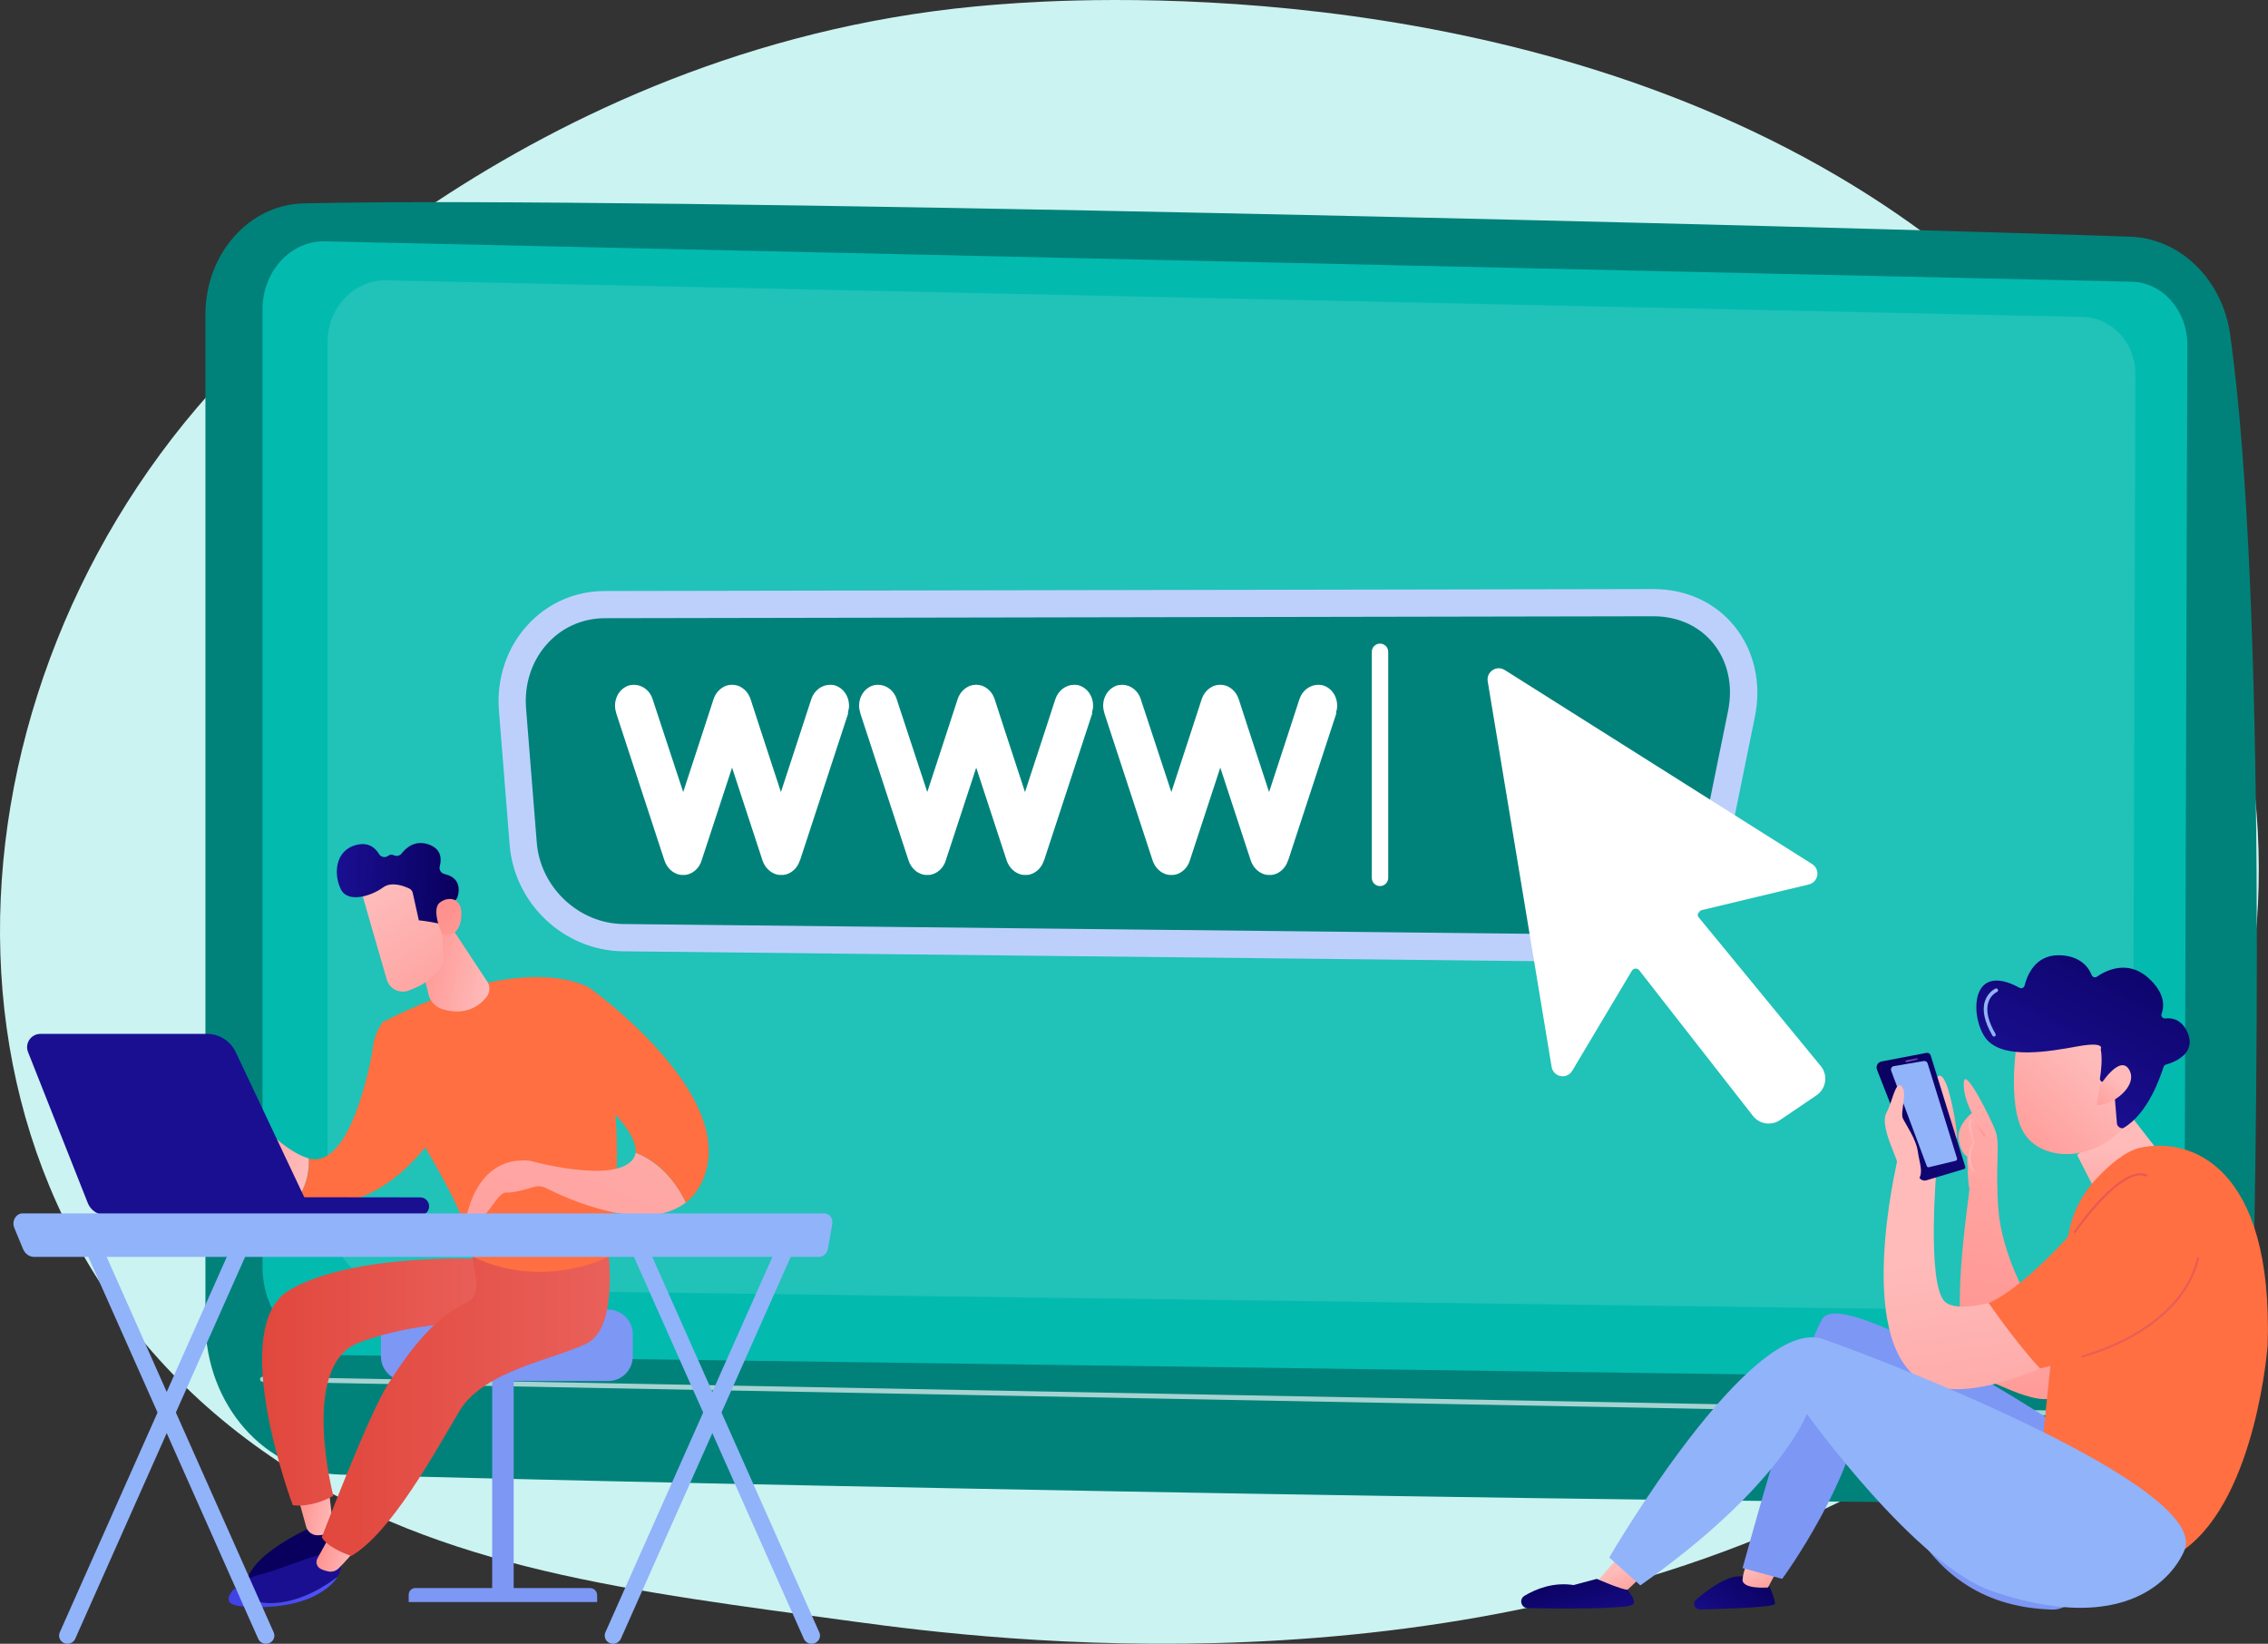 <svg width="247" height="179" viewBox="0 0 247 179" fill="none" xmlns="http://www.w3.org/2000/svg">
<rect x="0" y="0" width="247" height="179" fill="#333333" stroke="none"/>
<path d="M216.403 153.943C210.004 158.777 204.27 161.617 199.884 163.764C157.102 184.682 108.202 178.656 93.083 176.592C68.685 173.265 48.095 170.918 30.403 159.219C-9.805 132.621 -7.844 77.137 22.874 42.763C26.516 38.685 57.191 5.395 106.197 0.702C107.396 0.587 108.289 0.523 109.077 0.459C116.658 -0.131 163.642 -3.234 201.95 20.274C207.43 23.64 216.263 29.704 224.44 38.961C254.362 72.803 254.458 125.217 216.403 153.943Z" fill="#CBF3F1"/>
<path d="M22.373 34.235V143.936C22.373 152.965 28.869 160.338 37.014 160.575C73.204 161.608 199.79 164.113 234.244 163.552C240.162 163.456 244.966 158.21 245.133 151.66C245.799 126.177 246.877 64.894 242.88 36.442C242.038 30.452 237.47 25.968 232 25.775C201.675 24.698 67.488 21.292 33.051 22.15C27.116 22.29 22.373 27.658 22.373 34.235Z" fill="#00827A"/>
<path d="M28.589 33.701V137.929C28.589 143.201 32.411 147.492 37.172 147.57L229.291 150.198C234.007 150.276 237.874 146.073 237.891 140.854L238.216 37.562C238.224 33.823 235.542 30.767 232.166 30.679L35.471 26.283C31.692 26.161 28.589 29.523 28.589 33.701Z" fill="#03BAAF"/>
<path opacity="0.12" d="M35.673 37.256V131.659C35.673 136.431 39.258 140.319 43.73 140.39L224.18 142.771C228.607 142.842 232.245 139.032 232.263 134.303L232.561 40.75C232.57 37.37 230.045 34.594 226.88 34.515L42.134 30.531C38.592 30.425 35.673 33.473 35.673 37.256Z" fill="white"/>
<path opacity="0.65" d="M239.338 154.436L28.58 150.46C28.431 150.46 28.317 150.338 28.317 150.189C28.317 150.04 28.44 149.935 28.589 149.926L239.338 153.902C239.487 153.902 239.601 154.024 239.601 154.173C239.601 154.322 239.487 154.436 239.338 154.436Z" fill="white"/>
<path d="M67.847 103.592C61.439 103.522 56.021 98.434 55.504 91.997L54.337 77.39C54.057 73.905 55.205 70.49 57.485 68.029C59.668 65.664 62.649 64.36 65.875 64.36L180.055 64.149C183.632 64.149 186.753 65.577 188.875 68.169C191.04 70.822 191.865 74.422 191.119 78.056L187.998 93.381C186.701 99.747 180.494 104.739 173.866 104.739C173.857 104.73 67.847 103.592 67.847 103.592Z" fill="#BDD0FB"/>
<path d="M180.056 67.109L65.875 67.32C60.694 67.328 56.862 71.812 57.292 77.154L58.458 91.761C58.852 96.656 63.052 100.571 67.874 100.623L173.735 101.762C178.96 101.814 184.027 97.9 185.07 92.777L188.191 77.452C189.348 71.856 185.719 67.101 180.056 67.109Z" fill="#00827A"/>
<path d="M92.386 77.644L87.117 93.722H87.1C86.854 94.511 86.232 95.071 85.548 95.237H85.53C85.513 95.237 85.469 95.255 85.451 95.255H85.408C85.39 95.255 85.364 95.273 85.346 95.273H85.302H85.241H85.197H85.127H85.083H85.022H84.978H84.934H84.873H84.829C84.811 95.273 84.785 95.255 84.768 95.255H84.724C84.706 95.255 84.662 95.237 84.645 95.237H84.627C83.944 95.071 83.321 94.511 83.049 93.722L79.727 83.591L76.404 93.722C76.158 94.511 75.536 95.071 74.852 95.237H74.835C74.791 95.237 74.773 95.255 74.756 95.255H74.712C74.694 95.255 74.668 95.273 74.65 95.273H74.607H74.545H74.501H74.44H74.396H74.344H74.3H74.239H74.195H74.151C74.133 95.273 74.107 95.255 74.089 95.255H74.046C74.002 95.255 73.984 95.237 73.967 95.237H73.949C73.248 95.071 72.643 94.511 72.371 93.722L67.102 77.644V77.601C67.023 77.355 66.979 77.084 66.979 76.83C66.979 75.875 67.54 74.982 68.408 74.676C68.619 74.597 68.847 74.571 69.048 74.571C69.943 74.571 70.793 75.192 71.082 76.164C71.1 76.208 72.906 81.699 74.405 86.253C75.895 81.69 77.701 76.199 77.701 76.164C77.929 75.464 78.403 74.965 78.99 74.711L79.008 74.693C79.025 74.693 79.052 74.676 79.069 74.676H79.087C79.104 74.676 79.104 74.658 79.13 74.658H79.174C79.192 74.641 79.218 74.641 79.236 74.641L79.253 74.623C79.297 74.623 79.314 74.623 79.332 74.606H79.35C79.393 74.606 79.411 74.606 79.428 74.588H79.446H79.525H79.543C79.586 74.588 79.604 74.588 79.621 74.571H79.665H79.709H79.77H79.814C79.832 74.588 79.858 74.588 79.876 74.588H79.919H79.998C80.042 74.606 80.06 74.606 80.104 74.606C80.147 74.623 80.165 74.623 80.183 74.623C80.2 74.623 80.2 74.623 80.2 74.641C80.244 74.641 80.261 74.641 80.279 74.658H80.323C80.323 74.658 80.34 74.676 80.367 74.676H80.384C80.402 74.676 80.428 74.693 80.445 74.693L80.463 74.711C81.042 74.956 81.524 75.455 81.752 76.164C81.752 76.208 83.558 81.699 85.048 86.253C86.538 81.69 88.344 76.199 88.344 76.164C88.651 75.192 89.51 74.571 90.396 74.571C90.606 74.571 90.834 74.588 91.036 74.676C91.904 74.982 92.465 75.875 92.465 76.83C92.465 77.075 92.421 77.347 92.342 77.601V77.644H92.386Z" fill="white"/>
<path d="M118.967 77.644L113.698 93.722H113.681C113.435 94.511 112.813 95.071 112.129 95.237H112.112C112.094 95.237 112.05 95.255 112.033 95.255H111.989C111.971 95.255 111.945 95.273 111.928 95.273H111.884H111.822H111.779H111.717H111.673H111.612H111.568H111.524H111.463H111.419C111.402 95.273 111.375 95.255 111.358 95.255H111.314C111.296 95.255 111.252 95.237 111.235 95.237H111.217C110.534 95.071 109.911 94.511 109.639 93.722L106.317 83.591L102.994 93.722C102.749 94.511 102.126 95.071 101.442 95.237H101.425C101.381 95.237 101.363 95.255 101.346 95.255H101.302C101.284 95.255 101.258 95.273 101.241 95.273H101.197H101.135H101.092H101.03H100.986H100.925H100.881H100.82H100.776H100.732C100.715 95.273 100.688 95.255 100.671 95.255H100.627C100.583 95.255 100.566 95.237 100.548 95.237H100.531C99.829 95.071 99.224 94.511 98.953 93.722L93.683 77.644V77.601C93.605 77.355 93.561 77.084 93.561 76.83C93.561 75.875 94.122 74.982 94.99 74.676C95.2 74.597 95.428 74.571 95.63 74.571C96.524 74.571 97.374 75.192 97.664 76.164C97.681 76.208 99.487 81.699 100.986 86.253C102.477 81.69 104.283 76.199 104.283 76.164C104.511 75.464 104.984 74.965 105.572 74.711L105.589 74.693C105.607 74.693 105.633 74.676 105.65 74.676H105.668C105.685 74.676 105.685 74.658 105.712 74.658H105.756C105.773 74.641 105.799 74.641 105.817 74.641L105.835 74.623C105.878 74.623 105.896 74.623 105.913 74.606H105.931C105.975 74.606 105.992 74.606 106.01 74.588H106.027H106.106H106.124C106.168 74.588 106.185 74.588 106.203 74.571H106.247H106.29H106.352H106.396C106.413 74.588 106.439 74.588 106.457 74.588H106.501H106.58C106.624 74.606 106.641 74.606 106.685 74.606C106.729 74.623 106.746 74.623 106.764 74.623C106.781 74.623 106.781 74.623 106.781 74.641C106.825 74.641 106.843 74.641 106.86 74.658H106.904C106.904 74.658 106.922 74.676 106.948 74.676H106.965C106.983 74.676 107.009 74.693 107.027 74.693L107.044 74.711C107.623 74.956 108.105 75.455 108.333 76.164C108.333 76.208 110.139 81.699 111.629 86.253C113.12 81.69 114.926 76.199 114.926 76.164C115.233 75.192 116.092 74.571 116.977 74.571C117.188 74.571 117.416 74.588 117.617 74.676C118.485 74.982 119.046 75.875 119.046 76.83C119.046 77.075 119.002 77.347 118.924 77.601V77.644H118.967Z" fill="white"/>
<path d="M145.549 77.644L140.28 93.722H140.262C140.017 94.511 139.394 95.071 138.711 95.237H138.693C138.676 95.237 138.632 95.255 138.614 95.255H138.57C138.553 95.255 138.526 95.273 138.509 95.273H138.465H138.404H138.36H138.299H138.255H138.193H138.15H138.106H138.044H138C137.983 95.273 137.957 95.255 137.939 95.255H137.895C137.878 95.255 137.834 95.237 137.816 95.237H137.799C137.115 95.071 136.493 94.511 136.221 93.722L132.898 83.591L129.575 93.722C129.33 94.511 128.708 95.071 128.024 95.237H128.006C127.962 95.237 127.945 95.255 127.927 95.255H127.883C127.866 95.255 127.84 95.273 127.822 95.273H127.778H127.717H127.673H127.612H127.568H127.506H127.463H127.401H127.357H127.314C127.296 95.273 127.27 95.255 127.252 95.255H127.208C127.165 95.255 127.147 95.237 127.129 95.237H127.112C126.411 95.071 125.806 94.511 125.534 93.722L120.265 77.644V77.601C120.186 77.355 120.142 77.084 120.142 76.83C120.142 75.875 120.703 74.982 121.571 74.676C121.782 74.597 122.01 74.571 122.211 74.571C123.105 74.571 123.956 75.192 124.245 76.164C124.263 76.208 126.069 81.699 127.568 86.253C129.058 81.69 130.864 76.199 130.864 76.164C131.092 75.464 131.566 74.965 132.153 74.711L132.17 74.693C132.188 74.693 132.214 74.676 132.232 74.676H132.249C132.267 74.676 132.267 74.658 132.293 74.658H132.337C132.355 74.641 132.381 74.641 132.398 74.641L132.416 74.623C132.46 74.623 132.477 74.623 132.495 74.606H132.512C132.556 74.606 132.574 74.606 132.591 74.588H132.609H132.688H132.705C132.749 74.588 132.767 74.588 132.784 74.571H132.828H132.872H132.933H132.977C132.995 74.588 133.021 74.588 133.038 74.588H133.082H133.161C133.205 74.606 133.222 74.606 133.266 74.606C133.31 74.623 133.328 74.623 133.345 74.623C133.363 74.623 133.363 74.623 133.363 74.641C133.407 74.641 133.424 74.641 133.442 74.658H133.485C133.485 74.658 133.503 74.676 133.529 74.676H133.547C133.564 74.676 133.591 74.693 133.608 74.693L133.626 74.711C134.204 74.956 134.687 75.455 134.915 76.164C134.915 76.208 136.721 81.699 138.211 86.253C139.701 81.69 141.507 76.199 141.507 76.164C141.814 75.192 142.673 74.571 143.559 74.571C143.769 74.571 143.997 74.588 144.199 74.676C145.067 74.982 145.628 75.875 145.628 76.83C145.628 77.075 145.584 77.347 145.505 77.601V77.644H145.549Z" fill="white"/>
<path d="M151.186 95.597C151.186 96.087 150.792 96.49 150.292 96.49C149.801 96.49 149.398 96.096 149.398 95.597V70.98C149.398 70.49 149.792 70.087 150.292 70.087C150.783 70.087 151.186 70.481 151.186 70.98V95.597Z" fill="white"/>
<path d="M198.291 116.088L185 99.896C184.895 99.765 184.86 99.599 184.912 99.441C184.965 99.283 185.096 99.169 185.254 99.126L196.993 96.315C197.467 96.201 197.835 95.816 197.914 95.325C197.993 94.843 197.773 94.362 197.361 94.099L163.872 72.959C163.468 72.705 162.942 72.705 162.548 72.977C162.145 73.239 161.943 73.721 162.022 74.194L168.983 116.185C169.071 116.693 169.456 117.087 169.956 117.183C170.456 117.279 170.964 117.052 171.227 116.605L177.723 105.711C177.802 105.571 177.951 105.483 178.109 105.475C178.267 105.466 178.425 105.536 178.521 105.659L190.9 121.509C191.61 122.42 192.899 122.621 193.855 121.973L197.826 119.276C198.335 118.935 198.676 118.392 198.764 117.779C198.852 117.174 198.685 116.561 198.291 116.088Z" fill="white"/>
<path d="M55.942 148.648H53.601V173.965H55.942V148.648Z" fill="#7D97F4"/>
<path d="M65.033 174.455H44.51V173.658C44.51 173.255 44.834 172.931 45.237 172.931H64.244C64.683 172.931 65.033 173.282 65.033 173.72V174.455Z" fill="#7D97F4"/>
<path d="M68.917 147.711C68.917 149.182 67.716 150.39 66.234 150.39H44.168C42.695 150.39 41.485 149.191 41.485 147.711V145.294C41.485 143.823 42.686 142.614 44.168 142.614H66.234C67.707 142.614 68.917 143.814 68.917 145.294V147.711Z" fill="#7D97F4"/>
<path d="M33.998 166.276C33.998 166.276 26.424 169.534 26.853 172.949C26.853 172.949 34.682 171.451 36.085 169.21C37.487 166.976 36.716 165.68 36.716 165.68L33.998 166.276Z" fill="url(#paint0_linear)"/>
<path d="M35.848 162.554L36.234 165.873C36.295 166.372 36.015 166.871 35.541 167.038C35.304 167.125 34.989 167.178 34.586 167.187C34.007 167.187 33.498 166.81 33.341 166.25L32.596 163.561L35.848 162.554Z" fill="url(#paint1_linear)"/>
<path d="M52.4 137.079C52.4 137.079 38.461 136.431 31.535 140.477C24.609 144.523 31.885 163.903 31.885 163.903C31.885 163.903 33.7 164.288 36.304 162.896C36.304 162.896 32.578 148.7 39.048 146.231C46.316 143.455 53.838 144.129 53.838 144.129L52.444 137.508L52.4 137.079Z" fill="url(#paint2_linear)"/>
<path d="M28.379 171.451C29.965 171.101 34.664 169.157 35.375 169.183C36.085 169.21 37.102 170.278 37.102 170.278C37.102 170.278 37.277 170.865 36.769 171.697C35.559 172.642 32.946 174.368 29.922 174.56C27.695 174.7 26.353 173.816 25.582 172.958C26.239 172.301 27.318 171.679 28.379 171.451Z" fill="url(#paint3_linear)"/>
<path d="M29.913 174.569C32.946 174.376 35.55 172.651 36.76 171.705C36.418 172.275 35.76 172.958 34.524 173.649C31.456 175.375 26.397 175.129 25.389 174.735C24.582 174.42 24.837 173.676 25.564 172.958C26.336 173.816 27.677 174.7 29.913 174.569Z" fill="url(#paint4_linear)"/>
<path d="M38.759 168.544C38.653 168.938 37.549 170.112 36.9 170.768C36.593 171.084 36.155 171.215 35.725 171.119C35.453 171.057 35.147 170.97 34.884 170.821C34.489 170.602 34.349 170.103 34.568 169.709L36.19 166.758L38.759 168.544Z" fill="url(#paint5_linear)"/>
<path d="M66.208 135.915C66.208 135.915 67.427 144.532 63.911 146.292C60.395 148.052 52.681 149.208 50.024 153.674C47.368 158.149 42.599 166.924 38.25 169.437C38.25 169.437 35.769 168.632 35.041 167.414C35.041 167.414 40.196 153.876 42.344 150.592C44.203 147.746 46.929 143.639 50.796 141.861C51.9 141.353 51.988 140.179 51.795 138.98L51.444 136.79L66.208 135.915Z" fill="url(#paint6_linear)"/>
<path d="M33.612 126.142C38.539 127.552 40.749 113.689 40.731 113.347L48.288 122.175C48.288 122.175 43.782 130.091 36.979 130.932C35.261 131.142 33.797 130.844 32.569 130.284C33.481 128.813 33.683 127.35 33.612 126.142Z" fill="#FF6F41"/>
<path d="M24.486 121.606C26.634 120.721 28.457 122.481 28.457 122.481C30.588 124.662 32.28 125.756 33.612 126.142C33.683 127.35 33.472 128.813 32.569 130.293C29.913 129.075 28.361 126.623 27.73 125.389C27.502 124.951 26.958 124.758 26.511 124.977C26.055 125.196 25.582 125.529 25.556 125.993C25.494 126.895 24.425 126.947 24.416 126.615C24.407 126.282 25.249 124.504 25.249 124.504C25.249 124.504 22.776 126.089 21.821 126.693C20.857 127.298 20.041 126.299 20.041 126.299C20.041 126.299 22.338 122.49 24.486 121.606Z" fill="url(#paint7_linear)"/>
<path d="M64.314 107.647C64.314 107.647 57.687 103.128 41.687 111.298C41.687 111.298 40.039 113.382 40.81 115.738C41.582 118.094 51.085 130.827 51.453 136.799C51.453 136.799 57.95 140.617 66.383 136.834C66.374 136.834 69.206 121.045 64.314 107.647Z" fill="#FF6F41"/>
<path d="M48.893 100.571L53.136 106.998C53.399 107.506 53.338 108.119 52.987 108.566C52.269 109.468 50.761 110.685 48.192 109.897C47.429 109.661 46.842 109.048 46.658 108.268L45.299 102.55L48.893 100.571Z" fill="url(#paint8_linear)"/>
<path d="M69.215 125.546C69.662 122.429 61.421 116.395 61.421 116.395L64.305 107.655C64.305 107.655 80.033 118.864 76.728 128.024C76.255 129.338 75.545 130.293 74.686 130.967C73.02 127.543 70.767 126.133 69.215 125.546Z" fill="#FF6F41"/>
<path d="M57.722 126.404C57.722 126.404 67.041 129.005 68.978 126.168C69.11 125.975 69.189 125.765 69.215 125.537C70.758 126.124 73.02 127.543 74.686 130.949C70.258 134.426 61.728 130.529 59.405 129.356C59.019 129.163 58.581 129.128 58.177 129.251C57.353 129.505 55.924 129.907 55.127 129.864C53.961 129.802 52.707 134.006 50.725 132.937C50.734 132.955 51.629 125.774 57.722 126.404Z" fill="url(#paint9_linear)"/>
<path d="M39.215 96.507C39.206 96.621 41.135 103.285 42.125 106.683C42.423 107.717 43.563 108.26 44.562 107.848L45.325 107.533C46.368 107.095 48.192 105.746 48.297 104.625L47.946 96.569C47.946 96.56 39.355 94.047 39.215 96.507Z" fill="url(#paint10_linear)"/>
<path d="M47.894 94.327C48.095 93.574 48.104 92.444 46.675 91.954C45.22 91.454 44.247 92.286 43.738 92.943C43.528 93.206 43.168 93.276 42.87 93.127C42.704 93.04 42.493 93.022 42.257 93.206C41.941 93.442 41.476 93.337 41.275 92.996C40.88 92.339 40.135 91.665 38.785 92.015C36.392 92.645 36.356 95.351 37.137 96.866C37.917 98.381 40.468 97.558 41.704 96.647C42.642 95.956 43.992 96.481 44.58 96.761C44.764 96.849 44.904 97.024 44.948 97.225L45.614 100.22C46.36 100.29 47.087 100.431 47.815 100.571C47.806 100.352 47.797 100.159 47.797 100.019C47.824 99.029 48.981 98.329 49.489 98.075C49.656 97.987 49.779 97.847 49.831 97.663C50.024 97.033 50.235 95.597 48.402 95.176C48.025 95.089 47.789 94.703 47.894 94.327Z" fill="url(#paint11_linear)"/>
<path d="M48.166 101.779C48.166 101.779 46.921 99.073 47.885 98.303C48.849 97.532 50.401 97.751 50.243 99.8C50.05 102.348 48.166 101.779 48.166 101.779Z" fill="url(#paint12_linear)"/>
<path d="M45.816 132.333C45.798 132.333 45.781 132.333 45.763 132.333L23.986 132.307C23.451 132.307 23.013 131.869 23.013 131.335C23.013 130.801 23.451 130.354 23.986 130.363L45.763 130.389C46.298 130.389 46.736 130.827 46.736 131.361C46.736 131.886 46.333 132.316 45.816 132.333Z" fill="url(#paint13_linear)"/>
<path d="M4.401 112.586H22.54C23.881 112.586 25.1 113.356 25.67 114.565L34.06 132.324H11.511C10.652 132.324 9.872 131.799 9.556 130.993L3.051 114.556C2.683 113.61 3.384 112.586 4.401 112.586Z" fill="url(#paint14_linear)"/>
<path d="M7.347 179C7.224 179 7.101 178.974 6.987 178.93C6.523 178.737 6.312 178.212 6.505 177.765L25.705 134.61C25.906 134.163 26.441 133.953 26.906 134.146C27.37 134.338 27.581 134.864 27.388 135.31L8.188 178.466C8.039 178.799 7.697 179 7.347 179Z" fill="#91B3FA"/>
<path d="M28.966 179C28.615 179 28.273 178.799 28.124 178.466L8.925 135.31C8.723 134.864 8.942 134.338 9.407 134.146C9.872 133.953 10.406 134.163 10.608 134.61L29.808 177.765C30.009 178.212 29.79 178.737 29.325 178.93C29.212 178.974 29.089 179 28.966 179Z" fill="#91B3FA"/>
<path d="M66.769 179C66.646 179 66.524 178.974 66.41 178.93C65.945 178.737 65.735 178.212 65.927 177.765L85.127 134.61C85.329 134.163 85.864 133.953 86.328 134.146C86.793 134.338 87.003 134.864 86.81 135.31L67.611 178.466C67.453 178.799 67.12 179 66.769 179Z" fill="#91B3FA"/>
<path d="M88.388 179C88.038 179 87.696 178.799 87.547 178.466L68.347 135.31C68.145 134.864 68.365 134.338 68.829 134.146C69.294 133.953 69.829 134.163 70.03 134.61L89.23 177.765C89.432 178.212 89.213 178.737 88.748 178.93C88.634 178.974 88.511 179 88.388 179Z" fill="#91B3FA"/>
<path d="M90.641 133.279C90.694 132.999 90.624 132.701 90.457 132.482C90.291 132.263 90.045 132.132 89.791 132.132H2.464C2.122 132.132 1.806 132.324 1.622 132.648C1.438 132.964 1.411 133.366 1.561 133.717L2.507 136.011C2.727 136.536 3.191 136.869 3.708 136.869H89.195C89.677 136.869 90.089 136.484 90.177 135.958L90.641 133.279Z" fill="#91B3FA"/>
<path d="M216.745 150.487C217.946 150.723 224.785 154.795 224.785 150.145C224.785 149.707 224.785 144.952 224.785 144.952C224.785 144.952 216.403 150.417 216.745 150.487Z" fill="url(#paint15_linear)"/>
<path d="M221.024 141.756C221.024 141.756 218.016 136.685 217.639 131.711C217.262 126.737 217.876 124.556 217.306 123.112C216.745 121.667 214.001 116.176 213.878 117.822C213.756 119.469 214.755 121.194 214.755 121.194C214.755 121.194 213.019 122.577 213.317 124.162C213.615 125.756 214.229 125.914 214.229 125.914C214.229 125.914 214.326 129.355 214.483 129.355C214.641 129.355 211.731 146.625 214.983 147.001C218.236 147.395 220.866 149.707 221.024 141.756Z" fill="url(#paint16_linear)"/>
<path d="M212.432 122.954C212.406 122.726 210.293 118.146 210.67 117.629C211.047 117.113 211.424 116.649 212.02 118.19C212.607 119.731 213.317 123.926 213.089 123.952C212.861 123.978 212.546 123.768 212.432 122.954Z" fill="url(#paint17_linear)"/>
<path d="M192.724 172.809C192.724 172.809 191.137 171.486 189.024 171.679C187.551 171.933 185.824 173.238 184.711 174.201C184.518 174.367 184.448 174.639 184.544 174.875C184.641 175.112 184.877 175.261 185.14 175.261C187.902 175.199 193.311 175.042 193.311 174.63C193.302 174.087 192.724 172.809 192.724 172.809Z" fill="url(#paint18_linear)"/>
<path d="M193.82 170.479L192.548 172.87C192.548 172.87 189.682 173.106 189.778 171.977C189.875 170.847 190.576 169.49 190.576 169.49L193.82 170.479Z" fill="url(#paint19_linear)"/>
<path d="M226.213 172.108C224.223 161.267 222.777 154.305 222.777 154.305C222.777 154.305 200.746 140.109 198.492 143.586C196.239 147.062 189.778 170.759 189.778 170.759L194.091 171.933C194.091 171.933 202.332 160.785 203.078 151.275C205.199 158.219 207.172 174.797 223.496 175.278C224.302 175.304 225.083 174.954 225.609 174.341C226.135 173.728 226.363 172.905 226.213 172.108Z" fill="#7D97F4"/>
<path d="M178.6 171.845L175.97 174.332L173.901 172.266L176.628 169.122L178.6 171.845Z" fill="url(#paint20_linear)"/>
<path d="M232.008 121.439L237.155 128.051C237.391 128.357 237.435 128.769 237.251 129.084C236.585 130.231 234.647 132.762 230.553 132.797C230.089 132.797 229.641 132.499 229.405 132.053L226.205 125.756L232.008 121.439Z" fill="url(#paint21_linear)"/>
<path d="M219.744 112.822C219.744 112.822 218.428 120.37 220.489 123.488C222.549 126.606 228.493 126.684 232.087 121.833L231.465 111.351L219.744 112.822Z" fill="url(#paint22_linear)"/>
<path d="M229.072 117.84C228.835 117.84 228.659 117.63 228.703 117.402C228.817 116.701 228.993 115.3 228.782 114.241C228.782 114.241 229.352 113.382 226.231 113.952C223.11 114.521 218.428 115.326 216.482 113.321C214.58 111.359 214.247 104.468 219.945 107.568C220.164 107.681 220.436 107.568 220.489 107.331C220.743 106.298 221.593 104.012 224.188 104.021C226.617 104.038 227.502 105.422 227.8 106.184C227.888 106.412 228.16 106.49 228.361 106.359C229.299 105.711 231.684 104.459 233.946 106.473C235.805 108.128 235.717 109.582 235.41 110.396C235.314 110.659 235.524 110.93 235.805 110.904C236.567 110.816 237.689 111 238.303 112.612C239.145 114.845 236.62 115.729 235.883 115.931C235.761 115.966 235.664 116.053 235.629 116.176C235.322 117.095 234.016 121.211 231.263 122.831C231.027 122.972 230.579 122.674 230.553 122.394L230.202 118.19C230.185 117.997 230.018 117.849 229.825 117.849L229.072 117.84Z" fill="url(#paint23_linear)"/>
<path d="M228.633 118.304C228.633 118.304 230.834 114.748 231.868 116.465C232.903 118.181 230.194 120.353 228.37 120.353L228.633 118.304Z" fill="url(#paint24_linear)"/>
<path d="M223.645 139.601C223.645 139.601 213.607 143.822 211.731 141.668C209.854 139.505 210.889 127.403 210.889 127.403L206.663 126.273C206.663 126.273 201.464 147.641 210.293 150.837C216.701 153.158 228.931 145.609 228.931 145.609L223.645 139.601Z" fill="url(#paint25_linear)"/>
<path d="M233.078 124.986C231.456 125.345 229.685 126.886 228.3 128.366C226.713 130.056 225.652 132.175 225.258 134.461C225.249 134.531 225.232 134.61 225.223 134.689C221.734 138.515 218.656 140.985 216.579 141.904C220.208 147.062 222.181 149.015 222.181 149.015C222.181 149.015 222.602 148.928 223.303 148.744C222.619 154.891 222.251 159.655 222.251 159.655C222.251 159.655 229.352 166.696 237.944 168.693C245.773 162.939 246.965 146.467 246.965 146.467C247.579 126.938 238.549 123.786 233.078 124.986Z" fill="#FF6F41"/>
<path d="M237.944 168.702C237.944 168.702 234.419 179.166 217.026 173.299C208.592 170.453 196.783 153.963 196.783 153.963C196.783 153.963 193.872 161.941 178.644 172.642L175.26 169.604C175.26 169.604 190.672 143.069 198.563 145.828C206.462 148.578 240.355 161.906 237.944 168.702Z" fill="#91B3FA"/>
<path d="M177.25 173.115C176.61 173.124 173.901 171.933 173.901 171.933L171.376 172.607C169.176 172.266 167.291 173.019 166.02 173.781C165.739 173.947 165.608 174.28 165.695 174.586C165.783 174.902 166.064 175.121 166.388 175.121C168.878 175.164 172.963 175.199 175.032 175.077C178.127 174.902 178.6 174.989 177.25 173.115Z" fill="url(#paint26_linear)"/>
<path d="M226.775 147.824C226.722 147.824 226.678 147.789 226.669 147.737C226.652 147.675 226.687 147.614 226.748 147.605C226.775 147.597 229.44 146.931 232.307 145.294C234.945 143.787 238.294 141.125 239.285 137.009C239.303 136.948 239.364 136.913 239.417 136.93C239.478 136.948 239.513 137 239.496 137.062C238.487 141.256 235.086 143.962 232.412 145.486C229.519 147.141 226.827 147.807 226.801 147.816C226.792 147.824 226.783 147.824 226.775 147.824Z" fill="url(#paint27_linear)"/>
<path d="M204.419 116.491C204.349 116.307 204.358 116.097 204.454 115.922C204.55 115.747 204.717 115.624 204.919 115.589L209.819 114.652C210.012 114.617 210.196 114.731 210.258 114.915L214.027 127.052C214.045 127.105 214.036 127.157 214.01 127.21C213.984 127.263 213.94 127.298 213.887 127.306L209.793 128.532C209.46 128.629 209.1 128.462 208.978 128.13L204.419 116.491Z" fill="url(#paint28_linear)"/>
<path d="M205.962 116.605C205.918 116.5 205.936 116.377 205.988 116.281C206.041 116.185 206.146 116.115 206.251 116.097L209.504 115.545C209.688 115.51 209.872 115.624 209.933 115.808L213.133 126.142C213.151 126.194 213.142 126.255 213.116 126.308C213.089 126.36 213.037 126.396 212.984 126.404L210.074 127.105C209.968 127.131 209.872 127.079 209.837 126.973L205.962 116.605Z" fill="#91B3FA"/>
<path d="M207.531 115.607C207.54 115.642 207.601 115.659 207.68 115.65L208.75 115.423C208.82 115.405 208.873 115.361 208.864 115.326L208.855 115.291C208.846 115.256 208.785 115.239 208.706 115.248L207.636 115.475C207.566 115.493 207.514 115.537 207.522 115.572L207.531 115.607Z" fill="url(#paint29_linear)"/>
<path d="M206.593 126.501C206.532 125.966 204.717 122.534 205.427 121.22C206.128 119.906 206.418 117.656 207.093 118.286C207.777 118.917 206.926 121.124 207.233 121.781C207.54 122.437 208.715 124.11 208.864 125.406C209.022 126.711 209.889 128.559 208.057 128.821C206.225 129.084 206.593 126.501 206.593 126.501Z" fill="url(#paint30_linear)"/>
<path d="M225.959 134.268C225.942 134.268 225.915 134.26 225.898 134.251C225.845 134.216 225.837 134.146 225.872 134.093C226.082 133.795 230.983 126.711 233.806 127.902C233.858 127.928 233.885 127.989 233.867 128.051C233.841 128.103 233.779 128.129 233.718 128.112C231.062 126.982 226.1 134.146 226.056 134.224C226.029 134.251 225.994 134.268 225.959 134.268Z" fill="url(#paint31_linear)"/>
<path d="M214.939 127.648C214.904 127.648 214.869 127.63 214.852 127.604C213.992 126.413 214.536 125.064 214.764 124.486C214.79 124.416 214.825 124.338 214.834 124.294C214.729 124.057 214.317 122.858 214.448 122.105C214.475 121.929 214.571 121.877 214.641 121.868C215.027 121.789 215.869 123.068 216.21 123.62C216.245 123.672 216.228 123.742 216.175 123.768C216.123 123.803 216.053 123.786 216.026 123.733C215.465 122.831 214.86 122.087 214.694 122.087C214.694 122.087 214.685 122.105 214.676 122.148C214.553 122.866 214.992 124.11 215.053 124.215C215.088 124.285 215.062 124.355 214.983 124.565C214.764 125.108 214.255 126.387 215.044 127.473C215.079 127.525 215.071 127.595 215.018 127.63C214.983 127.639 214.966 127.648 214.939 127.648Z" fill="url(#paint32_linear)"/>
<path d="M217.157 112.874C217.087 112.874 217.026 112.839 216.991 112.778C216.123 111.289 215.842 110.02 216.175 109.013C216.5 108.023 217.289 107.664 217.324 107.655C217.42 107.611 217.543 107.655 217.587 107.76C217.631 107.857 217.587 107.979 217.482 108.023C217.447 108.04 216.807 108.329 216.544 109.153C216.254 110.046 216.517 111.202 217.324 112.585C217.376 112.682 217.35 112.796 217.254 112.857C217.227 112.866 217.192 112.874 217.157 112.874Z" fill="#91B3FA"/>
<defs>
<linearGradient id="paint0_linear" x1="33.871" y1="175.33" x2="39.601" y2="191.944" gradientUnits="userSpaceOnUse">
<stop stop-color="#09005D"/>
<stop offset="1" stop-color="#1A0F91"/>
</linearGradient>
<linearGradient id="paint1_linear" x1="36.457" y1="165.159" x2="32.434" y2="164.268" gradientUnits="userSpaceOnUse">
<stop stop-color="#FEBBBA"/>
<stop offset="1" stop-color="#FF928E"/>
</linearGradient>
<linearGradient id="paint2_linear" x1="28.538" y1="150.497" x2="53.833" y2="150.497" gradientUnits="userSpaceOnUse">
<stop stop-color="#E1473D"/>
<stop offset="1" stop-color="#E9605A"/>
</linearGradient>
<linearGradient id="paint3_linear" x1="36.612" y1="126.345" x2="33.847" y2="150.272" gradientUnits="userSpaceOnUse">
<stop stop-color="#09005D"/>
<stop offset="1" stop-color="#1A0F91"/>
</linearGradient>
<linearGradient id="paint4_linear" x1="36.172" y1="174.355" x2="25.353" y2="171.958" gradientUnits="userSpaceOnUse">
<stop stop-color="#4F52FF"/>
<stop offset="1" stop-color="#4042E2"/>
</linearGradient>
<linearGradient id="paint5_linear" x1="38.545" y1="169.512" x2="34.769" y2="168.675" gradientUnits="userSpaceOnUse">
<stop stop-color="#FEBBBA"/>
<stop offset="1" stop-color="#FF928E"/>
</linearGradient>
<linearGradient id="paint6_linear" x1="35.046" y1="152.68" x2="66.415" y2="152.68" gradientUnits="userSpaceOnUse">
<stop stop-color="#E1473D"/>
<stop offset="1" stop-color="#E9605A"/>
</linearGradient>
<linearGradient id="paint7_linear" x1="33.751" y1="126.802" x2="20.579" y2="123.883" gradientUnits="userSpaceOnUse">
<stop stop-color="#FEBBBA"/>
<stop offset="1" stop-color="#FF928E"/>
</linearGradient>
<linearGradient id="paint8_linear" x1="53.618" y1="106.371" x2="44.878" y2="104.434" gradientUnits="userSpaceOnUse">
<stop stop-color="#FEBBBA"/>
<stop offset="1" stop-color="#FF928E"/>
</linearGradient>
<linearGradient id="paint9_linear" x1="78.334" y1="95.2" x2="49.883" y2="161.51" gradientUnits="userSpaceOnUse">
<stop stop-color="#FEBBBA"/>
<stop offset="1" stop-color="#FF928E"/>
</linearGradient>
<linearGradient id="paint10_linear" x1="41.808" y1="96.897" x2="53.532" y2="114.375" gradientUnits="userSpaceOnUse">
<stop stop-color="#FEBBBA"/>
<stop offset="1" stop-color="#FF928E"/>
</linearGradient>
<linearGradient id="paint11_linear" x1="49.983" y1="96.362" x2="36.636" y2="95.614" gradientUnits="userSpaceOnUse">
<stop stop-color="#09005D"/>
<stop offset="1" stop-color="#1A0F91"/>
</linearGradient>
<linearGradient id="paint12_linear" x1="57.114" y1="109.303" x2="48.677" y2="99.607" gradientUnits="userSpaceOnUse">
<stop stop-color="#FEBBBA"/>
<stop offset="1" stop-color="#FF928E"/>
</linearGradient>
<linearGradient id="paint13_linear" x1="35.998" y1="54.539" x2="35.603" y2="81.628" gradientUnits="userSpaceOnUse">
<stop stop-color="#09005D"/>
<stop offset="1" stop-color="#1A0F91"/>
</linearGradient>
<linearGradient id="paint14_linear" x1="19.511" y1="54.298" x2="19.116" y2="81.388" gradientUnits="userSpaceOnUse">
<stop stop-color="#09005D"/>
<stop offset="1" stop-color="#1A0F91"/>
</linearGradient>
<linearGradient id="paint15_linear" x1="222.976" y1="129.395" x2="219.909" y2="158.568" gradientUnits="userSpaceOnUse">
<stop stop-color="#FEBBBA"/>
<stop offset="1" stop-color="#FF928E"/>
</linearGradient>
<linearGradient id="paint16_linear" x1="222.081" y1="102.914" x2="214.273" y2="149.676" gradientUnits="userSpaceOnUse">
<stop stop-color="#FEBBBA"/>
<stop offset="1" stop-color="#FF928E"/>
</linearGradient>
<linearGradient id="paint17_linear" x1="211.582" y1="119.496" x2="214.799" y2="125.394" gradientUnits="userSpaceOnUse">
<stop stop-color="#FEBBBA"/>
<stop offset="1" stop-color="#FF928E"/>
</linearGradient>
<linearGradient id="paint18_linear" x1="192.08" y1="170.557" x2="185.643" y2="178.659" gradientUnits="userSpaceOnUse">
<stop stop-color="#09005D"/>
<stop offset="1" stop-color="#1A0F91"/>
</linearGradient>
<linearGradient id="paint19_linear" x1="191.446" y1="170.512" x2="192.967" y2="173.975" gradientUnits="userSpaceOnUse">
<stop stop-color="#FEBBBA"/>
<stop offset="1" stop-color="#FF928E"/>
</linearGradient>
<linearGradient id="paint20_linear" x1="175.826" y1="171.09" x2="177.588" y2="175.104" gradientUnits="userSpaceOnUse">
<stop stop-color="#FEBBBA"/>
<stop offset="1" stop-color="#FF928E"/>
</linearGradient>
<linearGradient id="paint21_linear" x1="231.824" y1="125.179" x2="231.624" y2="136.257" gradientUnits="userSpaceOnUse">
<stop stop-color="#FEBBBA"/>
<stop offset="1" stop-color="#FF928E"/>
</linearGradient>
<linearGradient id="paint22_linear" x1="227.742" y1="115.31" x2="217.07" y2="127.314" gradientUnits="userSpaceOnUse">
<stop stop-color="#FEBBBA"/>
<stop offset="1" stop-color="#FF928E"/>
</linearGradient>
<linearGradient id="paint23_linear" x1="233.98" y1="97.793" x2="222.613" y2="119.296" gradientUnits="userSpaceOnUse">
<stop stop-color="#09005D"/>
<stop offset="1" stop-color="#1A0F91"/>
</linearGradient>
<linearGradient id="paint24_linear" x1="230.715" y1="117.687" x2="227.296" y2="121.533" gradientUnits="userSpaceOnUse">
<stop stop-color="#FEBBBA"/>
<stop offset="1" stop-color="#FF928E"/>
</linearGradient>
<linearGradient id="paint25_linear" x1="215.968" y1="136.427" x2="221.824" y2="175.093" gradientUnits="userSpaceOnUse">
<stop stop-color="#FEBBBA"/>
<stop offset="1" stop-color="#FF928E"/>
</linearGradient>
<linearGradient id="paint26_linear" x1="170.836" y1="170.996" x2="173.025" y2="178.686" gradientUnits="userSpaceOnUse">
<stop stop-color="#09005D"/>
<stop offset="1" stop-color="#1A0F91"/>
</linearGradient>
<linearGradient id="paint27_linear" x1="225.641" y1="70.233" x2="234.286" y2="154.262" gradientUnits="userSpaceOnUse">
<stop stop-color="#E1473D"/>
<stop offset="1" stop-color="#E9605A"/>
</linearGradient>
<linearGradient id="paint28_linear" x1="202.23" y1="117.112" x2="229.206" y2="133.374" gradientUnits="userSpaceOnUse">
<stop stop-color="#09005D"/>
<stop offset="1" stop-color="#1A0F91"/>
</linearGradient>
<linearGradient id="paint29_linear" x1="207.819" y1="115.28" x2="208.514" y2="116.379" gradientUnits="userSpaceOnUse">
<stop stop-color="#8D55D1"/>
<stop offset="0.996" stop-color="#1C2873"/>
</linearGradient>
<linearGradient id="paint30_linear" x1="209.16" y1="137.459" x2="215.016" y2="176.124" gradientUnits="userSpaceOnUse">
<stop stop-color="#FEBBBA"/>
<stop offset="1" stop-color="#FF928E"/>
</linearGradient>
<linearGradient id="paint31_linear" x1="223.607" y1="70.442" x2="232.252" y2="154.471" gradientUnits="userSpaceOnUse">
<stop stop-color="#E1473D"/>
<stop offset="1" stop-color="#E9605A"/>
</linearGradient>
<linearGradient id="paint32_linear" x1="214.384" y1="124.757" x2="216.22" y2="124.757" gradientUnits="userSpaceOnUse">
<stop stop-color="#FEBBBA"/>
<stop offset="1" stop-color="#FF928E"/>
</linearGradient>
</defs>
</svg>
